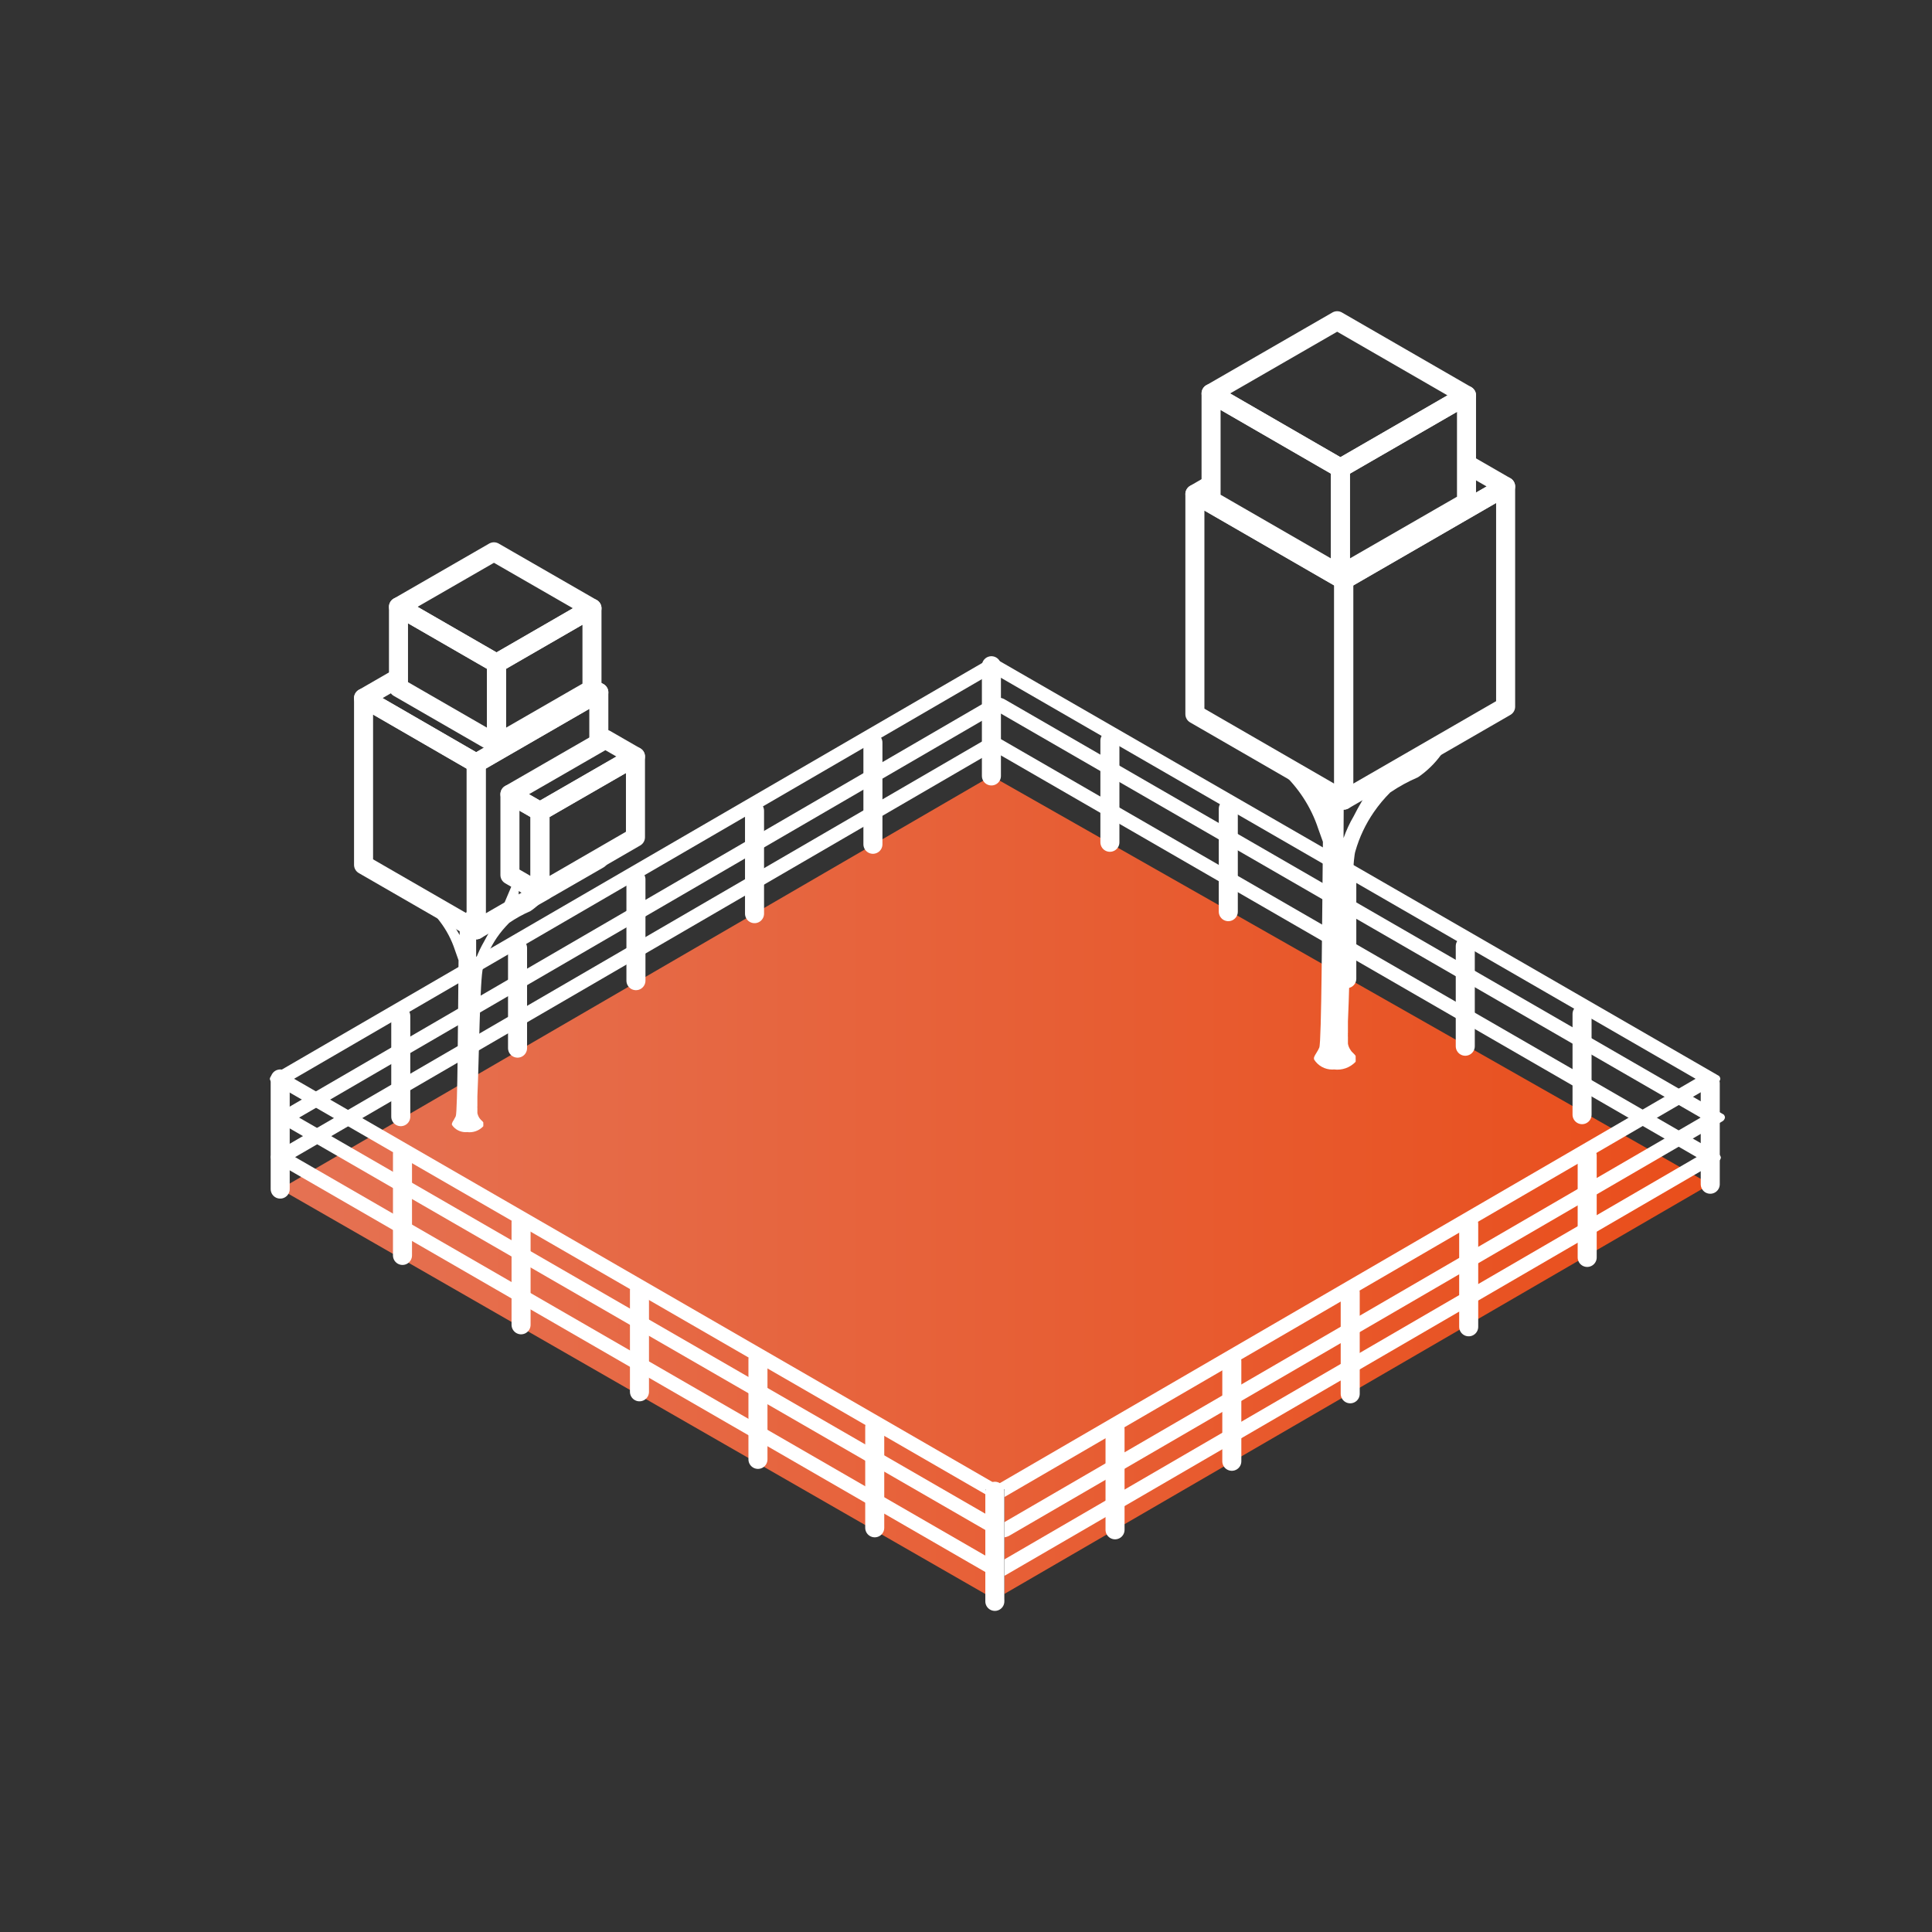 <?xml version="1.0" encoding="UTF-8"?>
<svg id="Réteg_2" xmlns="http://www.w3.org/2000/svg" xmlns:xlink="http://www.w3.org/1999/xlink" viewBox="0 0 203 203">
  <rect x="0" y="0" width="203" height="203" fill="#333333" stroke="none"/>
  <defs>
    <style>
      .cls-1 {
        fill: url(#linear-gradient-2);
      }

      .cls-2 {
        fill: #fff;
      }

      .cls-3, .cls-4, .cls-5, .cls-6 {
        fill: none;
      }

      .cls-7 {
        clip-path: url(#clippath-1);
      }

      .cls-4 {
        stroke-linecap: round;
      }

      .cls-4, .cls-5 {
        stroke: #fff;
      }

      .cls-4, .cls-5, .cls-6 {
        stroke-linejoin: round;
        stroke-width: 2px;
      }

      .cls-8 {
        fill: url(#linear-gradient);
        opacity: 0;
      }

      .cls-9 {
        clip-path: url(#clippath-2);
      }

      .cls-6 {
        stroke: #000;
      }

      .cls-10 {
        clip-path: url(#clippath);
      }
    </style>
    <linearGradient id="linear-gradient" x1="0" y1="101.5" x2="203" y2="101.5" gradientUnits="userSpaceOnUse">
      <stop offset="0" stop-color="#e57253"/>
      <stop offset="1" stop-color="#e94e1b"/>
    </linearGradient>
    <linearGradient id="linear-gradient-2" x1="29.44" y1="124.79" x2="179.7" y2="124.79" xlink:href="#linear-gradient"/>
    <clipPath id="clippath">
      <polygon class="cls-3" points="27.93 113.35 104.28 68.99 181.14 113.35 104.79 157.73 27.93 113.35"/>
    </clipPath>
    <clipPath id="clippath-1">
      <polygon class="cls-3" points="28.45 117.43 104.81 73.05 181.67 117.43 105.31 161.79 28.45 117.43"/>
    </clipPath>
    <clipPath id="clippath-2">
      <polygon class="cls-3" points="28.03 121.58 104.39 77.21 181.25 121.58 104.89 165.96 28.03 121.58"/>
    </clipPath>
  </defs>
  <g id="types_of_roofs">
    <g>
      <rect class="cls-8" width="203" height="203" rx="12" ry="12"/>
      <g id="Réteg_2-2" data-name="Réteg_2">
        <g id="Réteg_1">
          <polygon class="cls-1" points="29.44 124.94 104.17 81.53 179.7 124.43 104.53 168.06 29.44 124.94"/>
          <line class="cls-4" x1="91.72" y1="78.03" x2="91.72" y2="88.71"/>
          <line class="cls-4" x1="79.28" y1="85.19" x2="79.28" y2="96"/>
          <line class="cls-4" x1="66.82" y1="92.4" x2="66.82" y2="103.04"/>
          <line class="cls-4" x1="54.38" y1="99.61" x2="54.38" y2="110.13"/>
          <line class="cls-4" x1="42.11" y1="106.75" x2="42.11" y2="117.33"/>
          <line class="cls-4" x1="104.17" y1="81.53" x2="104.17" y2="69.95"/>
          <line class="cls-4" x1="116.62" y1="77.82" x2="116.62" y2="88.5"/>
          <line class="cls-4" x1="129.06" y1="84.98" x2="129.06" y2="95.79"/>
          <line class="cls-4" x1="141.51" y1="92.19" x2="141.51" y2="102.83"/>
          <line class="cls-4" x1="153.96" y1="99.41" x2="153.96" y2="109.93"/>
          <line class="cls-4" x1="166.23" y1="106.54" x2="166.23" y2="117.12"/>
          <g class="cls-10">
            <path class="cls-2" d="M30.9,113.35l73.39-42.64,73.87,42.64-73.39,42.65L30.9,113.35M180.45,112.93l-75.42-43.47c-.47-.24-1.02-.24-1.48,0L28.67,112.93c-.17.08-.29.24-.32.42.02.19.14.35.32.43l75.37,43.52c.23.12.49.18.75.18.26,0,.51-.06.74-.18l-.75-.43.75-.43-.75.43.75.43,74.92-43.52c.17-.08.29-.24.31-.43-.02-.19-.14-.35-.32-.42"/>
          </g>
          <g class="cls-7">
            <path class="cls-2" d="M31.43,117.43l73.39-42.65,73.87,42.65-73.39,42.64L31.43,117.43M180.92,116.99l-75.37-43.52c-.47-.24-1.02-.24-1.48,0L29.2,116.99c-.17.08-.29.24-.32.43.03.19.15.35.32.43l75.37,43.51c.23.12.49.19.75.19.26,0,.51-.07.74-.19l-.75-.43.75-.43-.75.43.75.43,74.88-43.52c.17-.08.28-.24.31-.43-.02-.19-.14-.36-.32-.43"/>
          </g>
          <g class="cls-9">
            <path class="cls-2" d="M31.01,121.58l73.39-42.65,73.87,42.65-73.39,42.65L31.01,121.58M180.5,121.15l-75.37-43.51c-.23-.12-.49-.19-.75-.19-.26,0-.51.07-.74.19L28.77,121.15c-.24.08-.37.33-.29.57.04.14.15.25.29.29l75.37,43.52c.47.24,1.02.24,1.48,0l-.75-.43.75-.43-.75.43.75.43,74.88-43.47c.17-.08.29-.24.32-.43-.03-.19-.15-.35-.32-.43"/>
          </g>
          <path d="M130.33,77.79l6.85,3.96c.36.65.75,1.26,1.13,1.93.22.37.51.81.76,1.26.03-.79.04-1.49.04-2.07l-8.78-5.08Z"/>
          <path class="cls-2" d="M141.19,81.85c.01.72.01,1.44,0,2.16v.06c0,1.27-.02,2.54-.02,3.81v.18c.28-.79.63-1.56,1.06-2.29.27-.54.56-1.06.87-1.59.4-.61.78-1.23,1.13-1.87l2.67-1.54c.07.04.16.06.26.07.31.02.62-.04.91-.16.99-.49,1.87-1.18,2.56-2.04.01-.01.02-.03.03-.04l2.05-1.19c-.4.65-.83,1.29-1.29,1.9-.67.92-1.49,1.72-2.43,2.36-1.02.44-2,.97-2.92,1.6-.63.63-1.2,1.31-1.71,2.05-.87,1.26-1.53,2.65-1.95,4.13-.43,1.32-.55,13.14-.78,17.88v1.18c-.01.07-.01.15,0,.22-.01.03-.01.07-.01.1s0,.06.01.09v.74c.04.25.14.48.29.69l.09.13c.07.08.14.15.22.22.04.04.09.09.13.14.03.03.06.07.08.11v.15s.01.1,0,.16c.01.07.01.14,0,.22v.08c-.58.62-1.43.92-2.27.81-.06.01-.13.01-.19.01-.77,0-1.49-.39-1.91-1.06-.01-.04-.01-.08-.01-.12,0-.03,0-.07.01-.11.06-.15.14-.3.23-.43l.2-.34c.04-.08.08-.17.12-.25.24-.58.29-13.2.38-21.62-.16-.45-.32-.9-.49-1.37-.76-2.31-2.12-4.38-3.92-6.01-.68-.43-1.38-.81-2.11-1.15-.42-.28-.81-.6-1.15-.98-.02-.02-.05-.04-.08-.06-.16-.19-.34-.38-.51-.58l-.29-.32-.08-.13s-.03-.04-.04-.06l-4.78-2.76,15.12,8.13.52-1.31Z"/>
          <polygon class="cls-5" points="141.19 84.07 125.55 75.04 125.55 51.92 141.19 60.94 141.19 84.07"/>
          <polyline class="cls-5" points="127.26 50.92 125.55 51.91 141.19 60.94 158.2 51.11 154.09 48.74"/>
          <polygon class="cls-5" points="141.19 84.07 158.2 74.25 158.2 51.12 141.19 60.94 141.19 84.07"/>
          <polygon class="cls-5" points="140.84 60.4 127.25 52.56 127.25 41.34 140.84 49.19 140.84 60.4"/>
          <polygon class="cls-5" points="140.84 49.19 127.25 41.34 140.5 33.7 154.09 41.54 140.84 49.19"/>
          <polygon class="cls-5" points="140.84 60.4 154.09 52.77 154.09 41.54 140.84 49.19 140.84 60.4"/>
          <path class="cls-2" d="M57.32,93.43s-.05.07-.08.11h0s-.01.02-.01.02c-.3.36-.64.67-1.02.94-.28.22-.59.4-.92.56-.22.1-.46.14-.7.13-.05,0-.1-.02-.14-.04l.1-2.65-.44-.25-1.74,4.1c-.26.47-.54.94-.84,1.39-.23.39-.46.79-.67,1.19-.32.56-.6,1.14-.83,1.74v-6.01l-1.73,2.04v1.55c-.19-.34-.41-.67-.57-.96-.32-.46-.62-.94-.89-1.43l-5.33-3.08s.07.08.1.12l.06.08.22.25.39.44h.05c.26.29.56.53.88.74.56.26,1.1.55,1.63.87.5.46.95.96,1.35,1.5.71.92,1.26,1.96,1.62,3.07l.37,1.05c-.06,6.31-.1,15.92-.29,16.37-.02.06-.05.12-.09.18-.04.09-.09.18-.14.26-.08.1-.13.21-.17.33-.01.02-.01.05-.01.08s0,.06.01.08c.32.48.86.76,1.44.76.04,0,.09-.01.14-.01.63.09,1.27-.14,1.71-.61v-.06c.01-.06.01-.11,0-.17.01-.04.01-.08,0-.12v-.06l-.06-.08-.11-.11c-.06-.05-.11-.11-.16-.17l-.07-.09c-.11-.16-.18-.34-.22-.53v-.55s-.01-.05-.01-.08c0-.02.01-.04.01-.07v-1.05c.17-3.6.26-12.55.6-13.54.31-1.13.8-2.19,1.46-3.16.38-.55.82-1.07,1.29-1.54.7-.48,1.44-.89,2.21-1.22.17-.11.33-.23.49-.36.52-.41.97-.89,1.35-1.42.25-.33.49-.66.71-1.01.03-.03.05-.07.07-.11l-1.02.59Z"/>
          <polygon class="cls-5" points="50.04 97.7 38.2 90.87 38.2 73.35 50.04 80.19 50.04 97.7"/>
          <polyline class="cls-5" points="41.87 71.23 38.2 73.35 50.03 80.19 62.92 72.75 62.19 72.33"/>
          <polyline class="cls-5" points="62.92 78.06 62.92 72.75 50.03 80.19 50.03 94.66 50.03 97.7 52.37 96.35 54.45 95.15 56.21 94.14 57.23 93.56 57.24 93.55 57.24 93.54 58.27 92.95 62.92 90.27 62.92 90.19"/>
          <polygon class="cls-5" points="52.17 78.19 41.87 72.25 41.87 63.76 52.17 69.7 52.17 78.19"/>
          <polygon class="cls-5" points="52.17 69.7 41.87 63.76 51.9 57.98 62.2 63.91 52.17 69.7"/>
          <polygon class="cls-5" points="52.17 78.19 62.2 72.41 62.2 63.91 52.17 69.7 52.17 78.19"/>
          <polygon class="cls-5" points="56.74 93.77 53.58 91.94 53.58 83.45 56.74 85.27 56.74 93.77"/>
          <polygon class="cls-5" points="56.74 85.27 53.58 83.45 63.61 77.67 66.77 79.49 56.74 85.27"/>
          <polygon class="cls-5" points="56.74 93.77 66.77 87.97 66.77 79.49 56.74 85.27 56.74 93.77"/>
          <line class="cls-4" x1="29.44" y1="113.37" x2="29.44" y2="124.94"/>
          <line class="cls-6" x1="104.53" y1="156.49" x2="104.53" y2="168.06"/>
          <line class="cls-4" x1="42.29" y1="121.23" x2="42.29" y2="131.91"/>
          <line class="cls-4" x1="54.75" y1="128.39" x2="54.75" y2="139.2"/>
          <line class="cls-4" x1="67.19" y1="135.6" x2="67.19" y2="146.24"/>
          <line class="cls-4" x1="79.64" y1="142.82" x2="79.64" y2="153.34"/>
          <line class="cls-4" x1="91.91" y1="149.95" x2="91.91" y2="160.53"/>
          <line class="cls-4" x1="179.7" y1="113.84" x2="179.7" y2="124.43"/>
          <line class="cls-4" x1="104.53" y1="156.69" x2="104.53" y2="168.26"/>
          <line class="cls-4" x1="166.77" y1="121.44" x2="166.77" y2="132.12"/>
          <line class="cls-4" x1="154.32" y1="128.6" x2="154.32" y2="139.41"/>
          <line class="cls-4" x1="141.87" y1="135.81" x2="141.87" y2="146.45"/>
          <line class="cls-4" x1="129.43" y1="143.02" x2="129.43" y2="153.54"/>
          <line class="cls-4" x1="117.16" y1="150.16" x2="117.16" y2="160.74"/>
        </g>
      </g>
    </g>
  </g>
</svg>